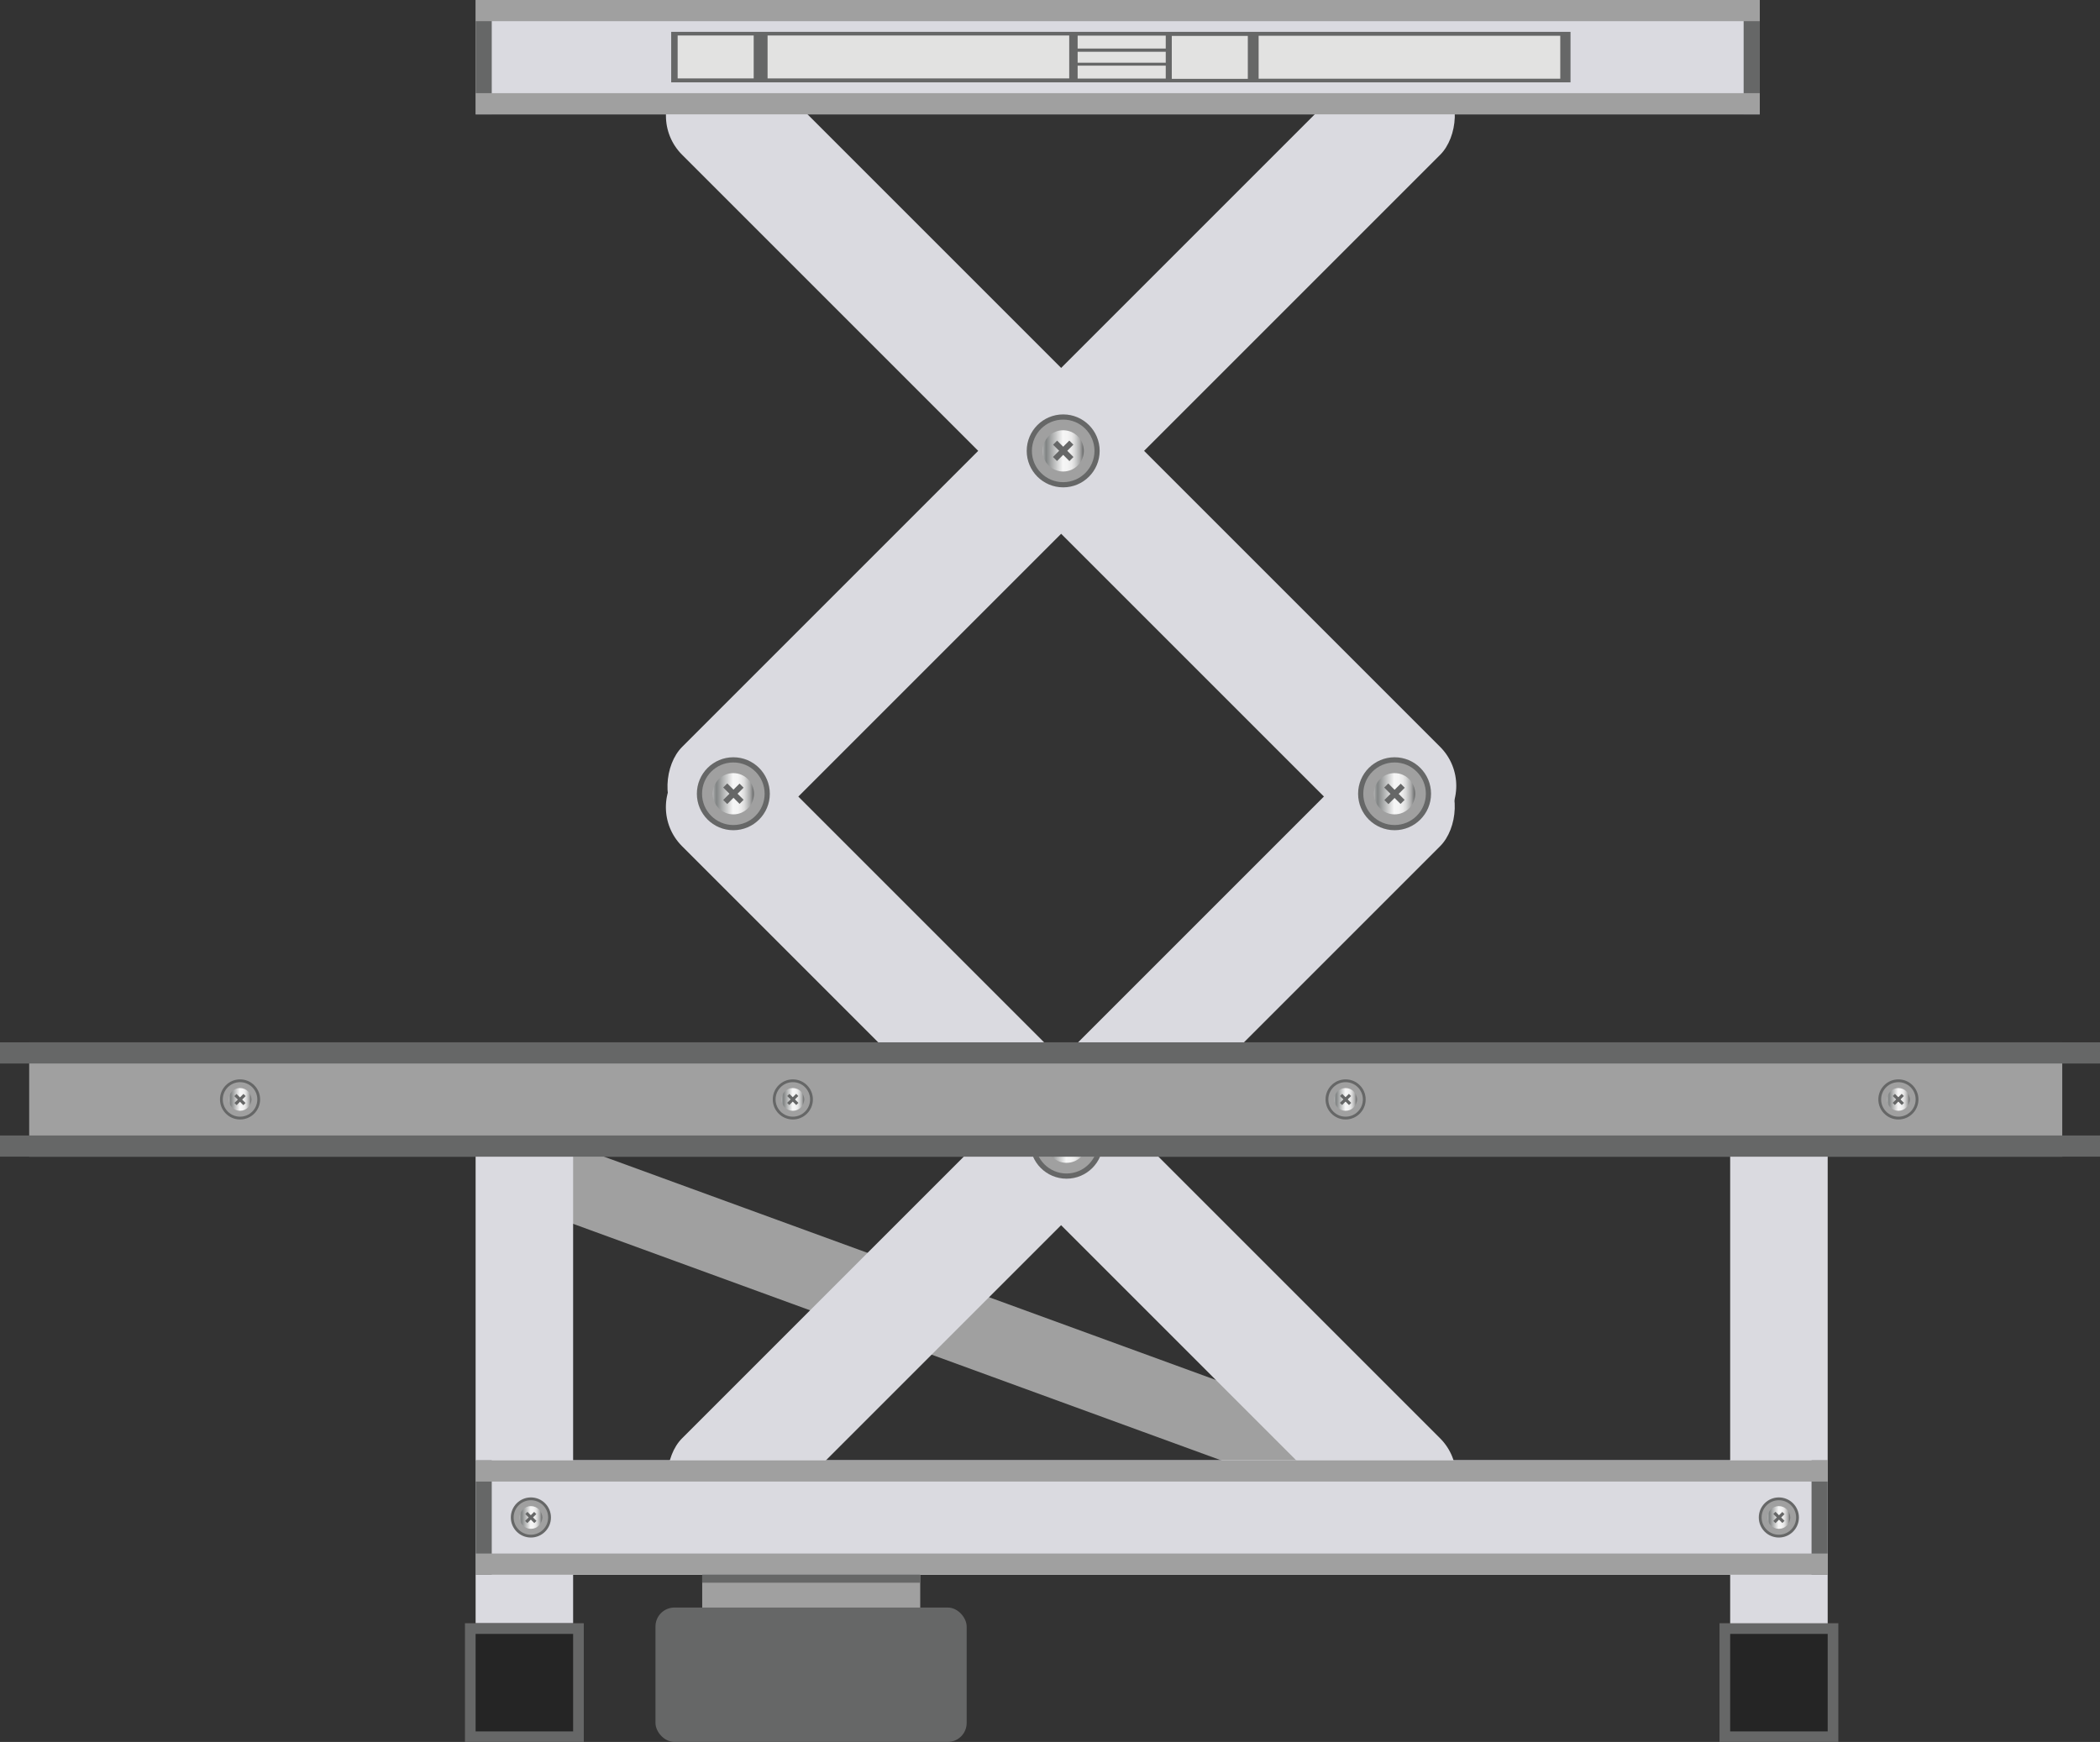 <svg xmlns="http://www.w3.org/2000/svg" xmlns:xlink="http://www.w3.org/1999/xlink" viewBox="0 0 149.68 124.17"><rect x="0" y="0" width="149.68" height="124.17" fill="#333333" stroke="none"/><defs><style>.cls-1{fill:#a0a0a0;}.cls-2{fill:#dadae0;}.cls-3{fill:#666767;}.cls-4{fill:url(#未命名的渐变_143);}.cls-5{fill:#e2e2e1;}.cls-6{fill:url(#未命名的渐变_143-2);}.cls-7{fill:url(#未命名的渐变_143-3);}.cls-8{fill:url(#未命名的渐变_143-4);}.cls-9{fill:url(#未命名的渐变_143-5);}.cls-10{fill:url(#未命名的渐变_143-6);}.cls-11{fill:url(#未命名的渐变_143-7);}.cls-12{fill:url(#未命名的渐变_143-8);}.cls-13{fill:url(#未命名的渐变_143-9);}.cls-14{fill:url(#未命名的渐变_143-10);}.cls-15{fill:#252525;}</style><linearGradient id="未命名的渐变_143" x1="74.55" y1="81.42" x2="77.49" y2="81.42" gradientUnits="userSpaceOnUse"><stop offset="0" stop-color="#b7b7b8"/><stop offset="0.03" stop-color="#9c9e9e"/><stop offset="0.07" stop-color="#888b8b"/><stop offset="0.09" stop-color="#818484"/><stop offset="0.2" stop-color="#a3a5a5"/><stop offset="0.49" stop-color="#f6f6f6"/><stop offset="0.61" stop-color="#f3f3f3"/><stop offset="0.7" stop-color="#eaeaea"/><stop offset="0.77" stop-color="#dbdbdb"/><stop offset="0.83" stop-color="#c5c6c6"/><stop offset="0.9" stop-color="#aaa"/><stop offset="0.95" stop-color="#888989"/><stop offset="1" stop-color="#666767"/></linearGradient><linearGradient id="未命名的渐变_143-2" x1="74.31" y1="32.14" x2="77.25" y2="32.14" xlink:href="#未命名的渐变_143"/><linearGradient id="未命名的渐变_143-3" x1="97.93" y1="56.58" x2="100.87" y2="56.58" xlink:href="#未命名的渐变_143"/><linearGradient id="未命名的渐变_143-4" x1="50.81" y1="56.58" x2="53.74" y2="56.58" xlink:href="#未命名的渐变_143"/><linearGradient id="未命名的渐变_143-5" x1="37.03" y1="108.17" x2="38.64" y2="108.17" xlink:href="#未命名的渐变_143"/><linearGradient id="未命名的渐变_143-6" x1="125.98" y1="108.17" x2="127.6" y2="108.17" xlink:href="#未命名的渐变_143"/><linearGradient id="未命名的渐变_143-7" x1="16.3" y1="78.37" x2="17.92" y2="78.37" xlink:href="#未命名的渐变_143"/><linearGradient id="未命名的渐变_143-8" x1="55.7" y1="78.37" x2="57.32" y2="78.37" xlink:href="#未命名的渐变_143"/><linearGradient id="未命名的渐变_143-9" x1="95.1" y1="78.37" x2="96.72" y2="78.37" xlink:href="#未命名的渐变_143"/><linearGradient id="未命名的渐变_143-10" x1="134.5" y1="78.37" x2="136.12" y2="78.37" xlink:href="#未命名的渐变_143"/></defs><title>Lifter（升降机）</title><g id="图层_2" data-name="图层 2"><g id="图层_35" data-name="图层 35"><g id="Lifter_升降机_" data-name="Lifter（升降机）"><polygon class="cls-1" points="96.72 107.63 37.84 86.14 37.84 80.55 96.72 102.04 96.72 107.63"/><rect class="cls-2" x="33.9" width="91.53" height="8.15"/><rect class="cls-2" x="33.9" y="104.1" width="96.22" height="8.15"/><rect class="cls-2" x="71.45" y="-5.82" width="8.36" height="75.91" rx="3.93" transform="translate(-0.57 62.89) rotate(-45)"/><rect class="cls-2" x="71.45" y="-5.82" width="8.36" height="75.91" rx="3.93" transform="translate(106.39 108.34) rotate(-135)"/><rect class="cls-2" x="71.45" y="43.46" width="8.36" height="75.91" rx="3.93" transform="translate(-35.42 77.33) rotate(-45)"/><rect class="cls-2" x="71.45" y="43.46" width="8.36" height="75.91" rx="3.93" transform="translate(71.54 192.47) rotate(-135)"/><rect class="cls-2" x="33.9" y="77.12" width="6.95" height="38.59"/><rect class="cls-2" x="123.32" y="78.43" width="6.95" height="44.49"/><rect class="cls-3" x="33.9" width="1.15" height="8.15"/><rect class="cls-3" x="124.28" width="1.15" height="8.15"/><rect class="cls-1" x="33.9" width="91.53" height="1.51"/><rect class="cls-1" x="33.9" y="6.64" width="91.53" height="1.51"/><rect class="cls-2" x="33.9" y="104.1" width="91.53" height="8.15"/><rect class="cls-3" x="33.9" y="104.1" width="1.15" height="8.15"/><rect class="cls-3" x="129.12" y="104.1" width="1.15" height="8.15"/><circle class="cls-3" cx="76.02" cy="81.42" r="2.6"/><circle class="cls-1" cx="76.02" cy="81.42" r="2.23"/><circle class="cls-4" cx="76.02" cy="81.42" r="1.47"/><rect class="cls-3" x="75.81" y="80.59" width="0.41" height="1.65" transform="translate(79.84 -29.91) rotate(45)"/><rect class="cls-3" x="75.81" y="80.59" width="0.41" height="1.65" transform="translate(187.34 85.23) rotate(135)"/><rect class="cls-1" x="33.9" y="104.1" width="96.38" height="1.51"/><rect class="cls-1" x="33.9" y="110.74" width="96.38" height="1.51"/><rect class="cls-1" x="2.08" y="74.3" width="144.91" height="8.15"/><rect class="cls-3" y="74.3" width="149.68" height="1.51"/><rect class="cls-3" y="80.94" width="149.68" height="1.51"/><rect class="cls-3" x="47.84" y="2.27" width="64.1" height="3.6"/><rect class="cls-5" x="48.3" y="2.53" width="5.42" height="3.06"/><rect class="cls-5" x="54.71" y="2.53" width="21.5" height="3.06"/><rect class="cls-5" x="83.52" y="2.56" width="5.42" height="3.06"/><rect class="cls-5" x="89.71" y="2.55" width="21.5" height="3.06"/><rect class="cls-5" x="76.81" y="2.54" width="6.28" height="0.92"/><rect class="cls-5" x="76.81" y="3.69" width="6.28" height="0.78"/><rect class="cls-5" x="76.81" y="4.68" width="6.28" height="0.92"/><circle class="cls-3" cx="75.78" cy="32.14" r="2.6"/><circle class="cls-1" cx="75.78" cy="32.14" r="2.23"/><circle class="cls-6" cx="75.78" cy="32.14" r="1.47"/><rect class="cls-3" x="75.57" y="31.31" width="0.41" height="1.65" transform="translate(44.92 -44.17) rotate(45)"/><rect class="cls-3" x="75.57" y="31.31" width="0.41" height="1.65" transform="translate(152.09 1.28) rotate(135)"/><circle class="cls-3" cx="99.4" cy="56.58" r="2.6"/><circle class="cls-1" cx="99.4" cy="56.58" r="2.23"/><circle class="cls-7" cx="99.4" cy="56.58" r="1.47"/><rect class="cls-3" x="99.2" y="55.76" width="0.41" height="1.65" transform="translate(69.12 -53.71) rotate(45)"/><rect class="cls-3" x="99.2" y="55.76" width="0.41" height="1.65" transform="translate(209.69 26.3) rotate(135)"/><circle class="cls-3" cx="52.27" cy="56.58" r="2.6"/><circle class="cls-1" cx="52.27" cy="56.58" r="2.23"/><circle class="cls-8" cx="52.27" cy="56.58" r="1.47"/><rect class="cls-3" x="52.07" y="55.76" width="0.41" height="1.65" transform="translate(55.32 -20.39) rotate(45)"/><rect class="cls-3" x="52.07" y="55.76" width="0.41" height="1.65" transform="translate(129.25 59.62) rotate(135)"/><circle class="cls-3" cx="37.84" cy="108.17" r="1.43"/><circle class="cls-1" cx="37.84" cy="108.17" r="1.23"/><circle class="cls-9" cx="37.84" cy="108.17" r="0.81"/><rect class="cls-3" x="37.72" y="107.72" width="0.22" height="0.91" transform="translate(87.57 4.93) rotate(45)"/><rect class="cls-3" x="37.72" y="107.72" width="0.22" height="0.91" transform="translate(141.08 157.91) rotate(135)"/><circle class="cls-3" cx="126.79" cy="108.17" r="1.43"/><circle class="cls-1" cx="126.79" cy="108.17" r="1.23"/><circle class="cls-10" cx="126.79" cy="108.17" r="0.81"/><rect class="cls-3" x="126.68" y="107.72" width="0.22" height="0.91" transform="translate(113.63 -57.97) rotate(45)"/><rect class="cls-3" x="126.68" y="107.72" width="0.22" height="0.91" transform="translate(292.94 95) rotate(135)"/><circle class="cls-3" cx="17.11" cy="78.37" r="1.43"/><circle class="cls-1" cx="17.11" cy="78.37" r="1.23"/><circle class="cls-11" cx="17.11" cy="78.37" r="0.81"/><rect class="cls-3" x="17" y="77.92" width="0.22" height="0.91" transform="translate(60.43 10.86) rotate(45)"/><rect class="cls-3" x="17" y="77.92" width="0.22" height="0.91" transform="translate(84.62 121.7) rotate(135)"/><circle class="cls-3" cx="56.51" cy="78.37" r="1.43"/><circle class="cls-1" cx="56.51" cy="78.37" r="1.23"/><circle class="cls-12" cx="56.51" cy="78.37" r="0.81"/><rect class="cls-3" x="56.39" y="77.92" width="0.22" height="0.91" transform="translate(71.97 -17) rotate(45)"/><rect class="cls-3" x="56.39" y="77.92" width="0.22" height="0.91" transform="translate(151.88 93.84) rotate(135)"/><circle class="cls-3" cx="95.91" cy="78.37" r="1.43"/><circle class="cls-1" cx="95.91" cy="78.37" r="1.23"/><circle class="cls-13" cx="95.91" cy="78.37" r="0.81"/><rect class="cls-3" x="95.79" y="77.92" width="0.22" height="0.91" transform="translate(83.51 -44.86) rotate(45)"/><rect class="cls-3" x="95.79" y="77.92" width="0.22" height="0.91" transform="translate(219.14 65.98) rotate(135)"/><circle class="cls-3" cx="135.31" cy="78.37" r="1.43"/><circle class="cls-1" cx="135.31" cy="78.37" r="1.23"/><circle class="cls-14" cx="135.31" cy="78.37" r="0.81"/><rect class="cls-3" x="135.19" y="77.92" width="0.22" height="0.91" transform="translate(95.05 -72.72) rotate(45)"/><rect class="cls-3" x="135.19" y="77.92" width="0.22" height="0.91" transform="translate(286.4 38.12) rotate(135)"/><rect class="cls-3" x="33.14" y="115.71" width="8.47" height="8.47"/><rect class="cls-15" x="33.9" y="116.47" width="6.95" height="6.95"/><rect class="cls-3" x="122.56" y="115.71" width="8.47" height="8.47"/><rect class="cls-15" x="123.32" y="116.47" width="6.95" height="6.95"/><rect class="cls-1" x="50.05" y="112.24" width="15.54" height="3.46"/><rect class="cls-3" x="46.72" y="114.59" width="22.18" height="9.58" rx="1.35"/><rect class="cls-3" x="50.05" y="112.24" width="15.54" height="0.58"/></g></g></g></svg>